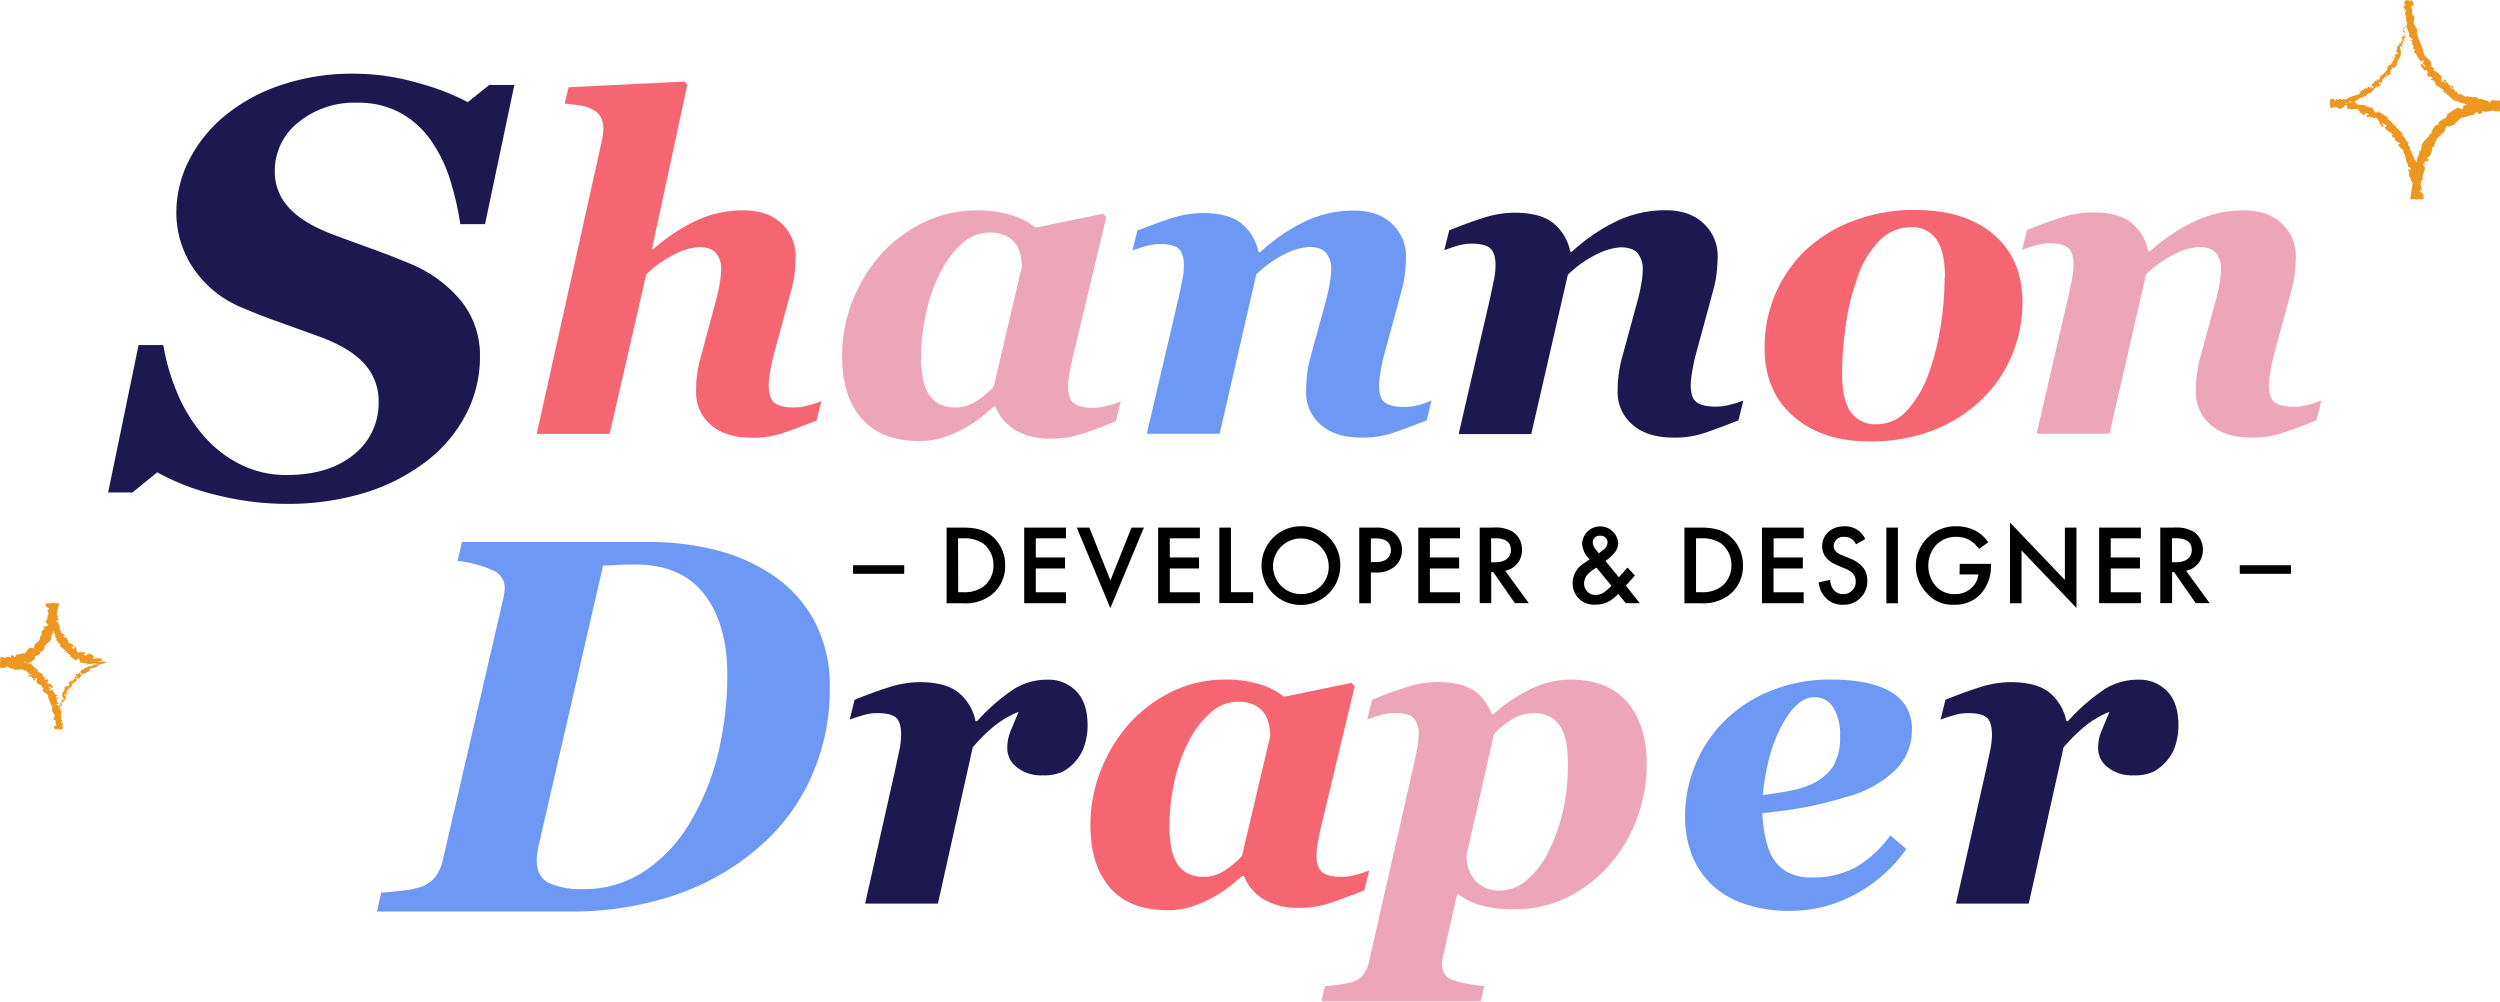 <svg xmlns="http://www.w3.org/2000/svg" viewBox="0 0 580.52 232.57"><defs><style>.cls-1{fill:#1d184f;}.cls-2{fill:#f66672;}.cls-3{fill:#eda6b9;}.cls-4{fill:#6d99f5;}.cls-5{fill:none;stroke:#000;stroke-miterlimit:10;stroke-width:2px;}.cls-6{fill:#ed9720;}</style></defs><g id="Layer_2" data-name="Layer 2"><g id="Layer_1-2" data-name="Layer 1"><path class="cls-1" d="M66.72,117a66.49,66.49,0,0,1-15.85-2,55.09,55.09,0,0,1-14-5.32l-5.74,4.67H25.48l7.07-34.23h5.74a48.88,48.88,0,0,0,2.94,10.4,36.57,36.57,0,0,0,5.54,9.6,27.38,27.38,0,0,0,8.47,7.22A23.69,23.69,0,0,0,67,110.3q9.67,0,15.48-4.71a15.2,15.2,0,0,0,5.81-12.4A12.74,12.74,0,0,0,85,84.5c-2.21-2.49-5.75-4.63-10.65-6.41l-9-3.24Q60.91,73.28,57,71.61a25.12,25.12,0,0,1-11.74-9.32,23.14,23.14,0,0,1-3.94-12.87,26.87,26.87,0,0,1,2.87-12.06A32.19,32.19,0,0,1,52.44,27a40.43,40.43,0,0,1,13-7.18,51.41,51.41,0,0,1,17-2.71,53.53,53.53,0,0,1,15.35,2.26,54.6,54.6,0,0,1,11.21,4.35l5-4h5.81L113,52.05h-5.74a67.27,67.27,0,0,0-2.5-10.7,32.64,32.64,0,0,0-4.51-9,21,21,0,0,0-7-6.19,20.44,20.44,0,0,0-10-2.31,20.45,20.45,0,0,0-13.58,4.55A14.27,14.27,0,0,0,64.18,39.8a12.13,12.13,0,0,0,3.27,8.42q3.27,3.62,10.34,6.28,4.14,1.55,8.68,3.18t8.67,3.37a30.19,30.19,0,0,1,12.21,8.72,20.09,20.09,0,0,1,4.47,13.06,28.63,28.63,0,0,1-3.27,13.43,32.6,32.6,0,0,1-9.14,10.83,45.29,45.29,0,0,1-14.48,7.38A61.27,61.27,0,0,1,66.72,117Z" transform="translate(-0.37)"/><path class="cls-2" d="M191.09,93.13,190,97.64q-5.07,2-8.09,3a21.34,21.34,0,0,1-7,1q-6.09,0-9.5-3a9.73,9.73,0,0,1-3.4-7.56c0-.95,0-2,.13-3.18a29,29,0,0,1,.89-4.76l3.66-13.63c.38-1.47.66-2.79.85-4a20.28,20.28,0,0,0,.28-2.9,5.71,5.71,0,0,0-1.18-3.84c-.78-.92-2.11-1.39-4-1.39a14.23,14.23,0,0,0-5,1.36,26.3,26.3,0,0,0-7.21,5l-8.5,37H125L140.06,33a16.1,16.1,0,0,0,.31-1.64,9.63,9.63,0,0,0,.1-1.28,5.9,5.9,0,0,0-.61-2.92A4.52,4.52,0,0,0,138,25.44a8.91,8.91,0,0,0-2.82-.92c-1.06-.17-2.3-.33-3.7-.46l.92-3.8,27-1.33.56.82-8.2,38.07h.36a41.48,41.48,0,0,1,9.9-6.58,25.81,25.81,0,0,1,11-2.39q5.7,0,8.9,3.13a10.17,10.17,0,0,1,3.2,7.58c0,.79-.06,1.89-.18,3.31a25.38,25.38,0,0,1-.84,4.54l-3.9,14.4a40.89,40.89,0,0,0-.92,4.09,22.2,22.2,0,0,0-.41,3.49c0,2,.43,3.35,1.31,4.1s2.4,1.13,4.58,1.13a13.22,13.22,0,0,0,3.49-.54A19.79,19.79,0,0,0,191.09,93.13Z" transform="translate(-0.37)"/><path class="cls-3" d="M231.54,94.46h-.41c-1.2,1-2.33,2-3.41,2.8a25.45,25.45,0,0,1-4.08,2.55,26.59,26.59,0,0,1-4.53,1.86,17.78,17.78,0,0,1-5.26.74q-8.92,0-13.43-5.25T195.91,82.8a34.34,34.34,0,0,1,2.51-13.16,36.45,36.45,0,0,1,6.72-10.8,32,32,0,0,1,9.94-7.3,27.83,27.83,0,0,1,12-2.69,27.21,27.21,0,0,1,8.08,1.08,16.37,16.37,0,0,1,5.67,2.92l15.72-3.23.71.82L249.71,82c-.27,1.06-.56,2.38-.87,4a20.47,20.47,0,0,0-.46,3.61c0,1.95.44,3.29,1.33,4s2.43,1.1,4.61,1.1a13.1,13.1,0,0,0,3.46-.57,23.53,23.53,0,0,0,2.85-.92l-1.13,4.61c-3.38,1.34-6.08,2.35-8.12,3a21.55,21.55,0,0,1-7,1,15.14,15.14,0,0,1-8.42-2.07A10.94,10.94,0,0,1,231.54,94.46Zm6.1-32.5a13.51,13.51,0,0,0-.31-2.66,6.68,6.68,0,0,0-1.07-2.61,6,6,0,0,0-2.41-2,8.82,8.82,0,0,0-3.7-.69,9.41,9.41,0,0,0-6.23,2.43,22.55,22.55,0,0,0-5,6.48,37,37,0,0,0-3.39,9.28A47.77,47.77,0,0,0,214.25,83a26.22,26.22,0,0,0,.39,4.66,10.84,10.84,0,0,0,1.25,3.63,6.53,6.53,0,0,0,2.49,2.46,8,8,0,0,0,3.93.87A8.59,8.59,0,0,0,227,93.21a21.21,21.21,0,0,0,4.13-3.45Z" transform="translate(-0.37)"/><path class="cls-4" d="M332.78,93l-1.13,4.61q-5.08,2-8.11,3a21.44,21.44,0,0,1-7,1q-6.12,0-9.5-3a9.75,9.75,0,0,1-3.39-7.56c0-.82.05-1.87.13-3.15a28.53,28.53,0,0,1,.85-4.79l3.72-13.63c.38-1.47.66-2.79.85-4a18.92,18.92,0,0,0,.28-2.9,5.71,5.71,0,0,0-1.18-3.84c-.78-.92-2.11-1.39-4-1.39a14.23,14.23,0,0,0-5,1.36,26.3,26.3,0,0,0-7.21,5l-8.5,37H266.67L274,69.35c.21-.95.47-2.2.79-3.74a18.93,18.93,0,0,0,.49-3.84q0-2.93-1.2-4c-.81-.74-2.27-1.11-4.39-1.11a11.84,11.84,0,0,0-3.36.52c-1.14.34-2.13.66-3,1l1.13-4.61c2.77-1.13,5.42-2.09,7.95-2.9a23.82,23.82,0,0,1,7.18-1.2q6,0,9,2.38a11.45,11.45,0,0,1,4,6.69H293a42.51,42.51,0,0,1,10.37-7.1,26.32,26.32,0,0,1,11.4-2.54q5.69,0,8.88,3.13a10.18,10.18,0,0,1,3.21,7.58c0,.79-.06,1.89-.18,3.31a24.59,24.59,0,0,1-.85,4.54l-3.9,14.4c-.34,1.19-.64,2.56-.92,4.09a22.2,22.2,0,0,0-.41,3.49c0,2,.44,3.33,1.31,4s2.4,1.07,4.59,1.07A13.58,13.58,0,0,0,330,94,19.79,19.79,0,0,0,332.78,93Z" transform="translate(-0.37)"/><path class="cls-1" d="M405.19,93l-1.13,4.61q-5.08,2-8.11,3a21.44,21.44,0,0,1-7,1q-6.12,0-9.5-3A9.75,9.75,0,0,1,376,91.13c0-.82,0-1.87.13-3.15a28.53,28.53,0,0,1,.85-4.79l3.72-13.63c.38-1.47.66-2.79.85-4a18.92,18.92,0,0,0,.28-2.9,5.71,5.71,0,0,0-1.18-3.84c-.78-.92-2.11-1.39-4-1.39a14.23,14.23,0,0,0-5,1.36,26.3,26.3,0,0,0-7.21,5l-8.5,37H339.08l7.29-31.52c.2-.95.47-2.2.79-3.74a18.93,18.93,0,0,0,.49-3.84q0-2.93-1.2-4c-.81-.74-2.27-1.11-4.39-1.11a11.84,11.84,0,0,0-3.36.52c-1.14.34-2.13.66-2.95,1l1.13-4.61c2.77-1.13,5.42-2.09,7.95-2.9a23.82,23.82,0,0,1,7.18-1.2q6,0,9,2.38a11.45,11.45,0,0,1,4,6.69h.36a42.51,42.51,0,0,1,10.37-7.1,26.32,26.32,0,0,1,11.4-2.54q5.68,0,8.88,3.13a10.18,10.18,0,0,1,3.21,7.58c0,.79-.06,1.89-.18,3.31a25.45,25.45,0,0,1-.85,4.54l-3.9,14.4a40.89,40.89,0,0,0-.92,4.09,22.2,22.2,0,0,0-.41,3.49c0,2,.44,3.33,1.31,4s2.4,1.07,4.59,1.07a13.58,13.58,0,0,0,3.48-.53A19.79,19.79,0,0,0,405.19,93Z" transform="translate(-0.37)"/><path class="cls-2" d="M470,70.17a31.73,31.73,0,0,1-2.46,12.35,30.23,30.23,0,0,1-7,10.25,34,34,0,0,1-11.4,7.2,40.29,40.29,0,0,1-14.68,2.54q-10.92,0-17.63-5.82t-6.71-15.86a31.5,31.5,0,0,1,2.54-12.66A31,31,0,0,1,419.74,58a32.77,32.77,0,0,1,11.07-6.74A39.69,39.69,0,0,1,445,48.75q11.58,0,18.27,5.67T470,70.17Zm-18-5.79q0-6-2-8.81A6.77,6.77,0,0,0,444,52.75a10.21,10.21,0,0,0-7.22,3.15,22.63,22.63,0,0,0-5.33,9.25,53.23,53.23,0,0,0-2.56,11,81.86,81.86,0,0,0-.77,10.58q0,6.21,2.05,9a6.91,6.91,0,0,0,5.94,2.79,9.47,9.47,0,0,0,7.28-3.43,25.3,25.3,0,0,0,4.87-8.46A57.42,57.42,0,0,0,451,75.73,73.81,73.81,0,0,0,451.93,64.38Z" transform="translate(-0.37)"/><path class="cls-3" d="M539.4,93l-1.13,4.61q-5.09,2-8.11,3a21.44,21.44,0,0,1-7,1q-6.12,0-9.5-3a9.75,9.75,0,0,1-3.39-7.56c0-.82,0-1.87.13-3.15a28.53,28.53,0,0,1,.85-4.79l3.72-13.63c.38-1.47.66-2.79.85-4a20.28,20.28,0,0,0,.28-2.9,5.71,5.71,0,0,0-1.18-3.84c-.78-.92-2.11-1.39-4-1.39a14.23,14.23,0,0,0-5,1.36,26.3,26.3,0,0,0-7.21,5l-8.5,37H473.29l7.29-31.52c.2-.95.47-2.2.79-3.74a18.93,18.93,0,0,0,.49-3.84q0-2.93-1.2-4c-.81-.74-2.27-1.11-4.39-1.11a11.84,11.84,0,0,0-3.36.52c-1.14.34-2.13.66-3,1l1.13-4.61c2.77-1.13,5.42-2.09,8-2.9a23.82,23.82,0,0,1,7.18-1.2q6,0,9,2.38a11.45,11.45,0,0,1,4,6.69h.36A42.51,42.51,0,0,1,510,51.39a26.32,26.32,0,0,1,11.4-2.54q5.68,0,8.88,3.13a10.18,10.18,0,0,1,3.21,7.58c0,.79-.06,1.89-.18,3.31a25.45,25.45,0,0,1-.85,4.54l-3.9,14.4a40.89,40.89,0,0,0-.92,4.09,22.2,22.2,0,0,0-.41,3.49c0,2,.44,3.33,1.31,4s2.4,1.07,4.59,1.07a13.58,13.58,0,0,0,3.48-.53A19.79,19.79,0,0,0,539.4,93Z" transform="translate(-0.37)"/><path class="cls-4" d="M178.74,132.87a30.12,30.12,0,0,1,10.52,10.91,31.92,31.92,0,0,1,3.8,15.92,49.58,49.58,0,0,1-4.53,21.21,46.77,46.77,0,0,1-12.81,16.56A58.28,58.28,0,0,1,156.62,208a74.86,74.86,0,0,1-24,3.66H87.9l1-4.41c1,0,2.51-.17,4.5-.4a23.21,23.21,0,0,0,4.44-.81,7.25,7.25,0,0,0,3.6-2.42,9.61,9.61,0,0,0,1.72-3.75l13.86-59.95c.2-.85.34-1.55.43-2.12a9.75,9.75,0,0,0,.12-1.27,4.36,4.36,0,0,0-2.57-4,26.18,26.18,0,0,0-8.37-2.27l1-4.41h43.93a63.52,63.52,0,0,1,13.93,1.6A42.48,42.48,0,0,1,178.74,132.87Zm-17.9,57.71a57.7,57.7,0,0,0,6.35-15.92,77.18,77.18,0,0,0,2.06-18q0-11.73-5.33-18.65t-16-6.92c-1.41,0-2.81,0-4.21.1s-2.49.11-3.3.15l-14.81,64.35a19.3,19.3,0,0,0-.42,2.22,15.62,15.62,0,0,0-.18,1.84c0,2.54.93,4.29,2.81,5.26a17.51,17.51,0,0,0,7.9,1.45,25.35,25.35,0,0,0,14.61-4.35A34.82,34.82,0,0,0,160.84,190.58Z" transform="translate(-0.37)"/><path class="cls-1" d="M252.92,168.46a14.78,14.78,0,0,1-.67,4.46,10,10,0,0,1-2,3.69,10.65,10.65,0,0,1-3.12,2.59,10.31,10.31,0,0,1-4.61.84,9,9,0,0,1-6.05-1.89,5.54,5.54,0,0,1-2.2-4.26,10.09,10.09,0,0,1,.64-3.79c.42-1.06,1.1-2.66,2-4.82A22.73,22.73,0,0,0,231,168.8a38.63,38.63,0,0,0-4.75,4.74l-8.09,36.28H201.26l7.08-31.52c.2-1,.47-2.2.79-3.74a18.93,18.93,0,0,0,.49-3.84c0-2-.38-3.33-1.15-4.05s-2.25-1.08-4.44-1.08a11.39,11.39,0,0,0-3.35.52c-1.15.34-2.13.66-3,1l1.12-4.61c2.77-1.13,5.41-2.1,7.94-2.9a23.7,23.7,0,0,1,7.16-1.2q6,0,9,2.38a11.43,11.43,0,0,1,4,6.69h.36a44.65,44.65,0,0,1,8.62-7.51,14.51,14.51,0,0,1,7.6-2.13,8.87,8.87,0,0,1,6.87,2.74Q252.92,163.29,252.92,168.46Z" transform="translate(-0.37)"/><path class="cls-2" d="M289.22,203.41h-.41c-1.2,1-2.33,2-3.41,2.8a25.91,25.91,0,0,1-4.08,2.55,28.32,28.32,0,0,1-4.53,1.86,17.84,17.84,0,0,1-5.26.73q-8.92,0-13.43-5.24t-4.52-14.36a34.34,34.34,0,0,1,2.52-13.16,36.5,36.5,0,0,1,6.71-10.8,32.15,32.15,0,0,1,9.95-7.3,27.83,27.83,0,0,1,12-2.69,27.21,27.21,0,0,1,8.08,1.08,16.23,16.23,0,0,1,5.66,2.92l15.72-3.23.72.82-7.55,31.52c-.27,1.06-.56,2.38-.87,4a20.47,20.47,0,0,0-.46,3.61c0,1.95.44,3.29,1.33,4s2.43,1.11,4.61,1.11a13.1,13.1,0,0,0,3.46-.57,23.53,23.53,0,0,0,2.85-.92l-1.13,4.61q-5.07,2-8.12,3a21.59,21.59,0,0,1-7,1.05,15.14,15.14,0,0,1-8.42-2.07A10.94,10.94,0,0,1,289.22,203.41Zm6.1-32.5a13.42,13.42,0,0,0-.31-2.66,6.55,6.55,0,0,0-1.08-2.61,5.85,5.85,0,0,0-2.41-2,8.74,8.74,0,0,0-3.69-.69,9.39,9.39,0,0,0-6.23,2.43,22.64,22.64,0,0,0-5.05,6.47,37.1,37.1,0,0,0-3.39,9.29A47.71,47.71,0,0,0,271.93,192a27.22,27.22,0,0,0,.38,4.66,11.06,11.06,0,0,0,1.26,3.63,6.53,6.53,0,0,0,2.49,2.46,8,8,0,0,0,3.93.87,8.54,8.54,0,0,0,4.64-1.41,20.69,20.69,0,0,0,4.14-3.46Z" transform="translate(-0.37)"/><path class="cls-3" d="M382.75,177.43a35.67,35.67,0,0,1-2.44,13.09,34,34,0,0,1-6.63,10.79,31.86,31.86,0,0,1-9.79,7.28,27.87,27.87,0,0,1-12,2.56,27,27,0,0,1-7.91-1,16,16,0,0,1-5.2-2.69l-3.11,13.67c-.11.4-.21.89-.31,1.46a7.11,7.11,0,0,0-.16,1.21,4.47,4.47,0,0,0,.52,2.15,3.15,3.15,0,0,0,1.53,1.44,17.75,17.75,0,0,0,3.64,1,31.43,31.43,0,0,0,4.15.59l-.82,3.54h-37L308,229c.89-.06,2-.19,3.33-.38a22.94,22.94,0,0,0,3-.59,5.34,5.34,0,0,0,2.67-1.77,7.84,7.84,0,0,0,1.33-3.26l10.18-44.72c.21-1,.47-2.25.8-3.79a19.46,19.46,0,0,0,.48-3.8,5.58,5.58,0,0,0-1.13-3.92c-.75-.81-2.24-1.21-4.47-1.21a12,12,0,0,0-3.34.52c-1.2.34-2.19.66-3,1l1.13-4.61c2.78-1.13,5.43-2.1,8-2.9a24,24,0,0,1,7.2-1.2,20.64,20.64,0,0,1,5,.54,11,11,0,0,1,3.81,1.71,8.67,8.67,0,0,1,2.28,2.36,18.4,18.4,0,0,1,1.52,2.82h.41a36.38,36.38,0,0,1,9.15-6.05,21.22,21.22,0,0,1,8.54-1.95q8.88,0,13.36,5.26T382.75,177.43ZM360,197.62a42.34,42.34,0,0,0,3.32-9.38,49.5,49.5,0,0,0,1.13-11,27.84,27.84,0,0,0-.36-4.64,10.4,10.4,0,0,0-1.28-3.67,6.51,6.51,0,0,0-2.48-2.46,7.94,7.94,0,0,0-3.91-.87,9.7,9.7,0,0,0-5.31,1.69,17.14,17.14,0,0,0-3.84,3.18l-6.35,28.13a8.58,8.58,0,0,0,2,5.87,7.41,7.41,0,0,0,5.89,2.33,9.44,9.44,0,0,0,6.11-2.46A20.25,20.25,0,0,0,360,197.62Z" transform="translate(-0.37)"/><path class="cls-4" d="M416.06,211.51a31.89,31.89,0,0,1-10.79-1.67,20.59,20.59,0,0,1-7.66-4.64,19.26,19.26,0,0,1-4.46-6.91,24.59,24.59,0,0,1-1.49-8.72,31.41,31.41,0,0,1,2.26-11.73,30.8,30.8,0,0,1,6.71-10.25,31.57,31.57,0,0,1,10.66-7.07,36.38,36.38,0,0,1,14.25-2.72q9.16,0,14,2.92a9.61,9.61,0,0,1,4.79,8.77,12.93,12.93,0,0,1-4.15,9.61,25.62,25.62,0,0,1-11.27,6,89.7,89.7,0,0,1-9.61,2.4q-4,.72-9.71,1.34a38.94,38.94,0,0,0,.61,5.07,17.51,17.51,0,0,0,1.54,4.82,9.35,9.35,0,0,0,3.48,3.66,11,11,0,0,0,5.74,1.36,21.08,21.08,0,0,0,10.28-2.33,26.54,26.54,0,0,0,8.07-7.41l3.74,3.13a34.28,34.28,0,0,1-11.81,10.48A31.27,31.27,0,0,1,416.06,211.51Zm11.58-40.59a11.8,11.8,0,0,0-1.59-6.68,5,5,0,0,0-4.41-2.34q-3.94,0-7.45,6.43T409.7,184.6q3-.34,6-.92a22.1,22.1,0,0,0,4.71-1.33A12.07,12.07,0,0,0,426,178,13.09,13.09,0,0,0,427.64,170.92Z" transform="translate(-0.37)"/><path class="cls-1" d="M506.22,168.46a15.1,15.1,0,0,1-.66,4.46,10.11,10.11,0,0,1-2,3.69,10.55,10.55,0,0,1-3.13,2.59,10.28,10.28,0,0,1-4.61.84,9,9,0,0,1-6.05-1.89,5.54,5.54,0,0,1-2.2-4.26,10.09,10.09,0,0,1,.64-3.79c.43-1.06,1.1-2.66,2-4.82a22.73,22.73,0,0,0-5.91,3.52,40.08,40.08,0,0,0-4.75,4.74l-8.09,36.28H454.57l7.07-31.52c.21-1,.47-2.2.8-3.74a19.55,19.55,0,0,0,.48-3.84c0-2-.38-3.33-1.15-4.05s-2.25-1.08-4.43-1.08a11.4,11.4,0,0,0-3.36.52c-1.15.34-2.13.66-3,1l1.13-4.61c2.76-1.13,5.41-2.1,7.93-2.9a23.81,23.81,0,0,1,7.17-1.2c4,0,7,.79,9,2.38a11.44,11.44,0,0,1,4,6.69h.36a44.35,44.35,0,0,1,8.62-7.51,14.47,14.47,0,0,1,7.59-2.13,8.9,8.9,0,0,1,6.88,2.74C505.39,162.37,506.22,165,506.22,168.46Z" transform="translate(-0.37)"/><path d="M223.87,122.51c2.45,0,4.58.27,6.53,1.72a8.66,8.66,0,0,1,3.37,7.08,8.36,8.36,0,0,1-3.53,7.08,10,10,0,0,1-6.42,1.69h-3.64V122.51Zm-1,15H224a7.55,7.55,0,0,0,4.66-1.24,6.18,6.18,0,0,0,2.4-5,6.27,6.27,0,0,0-2.37-5.06A7.92,7.92,0,0,0,224,125h-1.16Z" transform="translate(-0.37)"/><path d="M247.89,125h-7v4.45h6.79V132h-6.79v5.53h7v2.53H238.2V122.51h9.69Z" transform="translate(-0.37)"/><path d="M253.32,122.51l4.9,12.25,4.9-12.25H266l-7.8,18.7-7.8-18.7Z" transform="translate(-0.37)"/><path d="M279,125h-7v4.45h6.8V132H272v5.53h7v2.53h-9.7V122.51H279Z" transform="translate(-0.37)"/><path d="M286.2,122.51v15h5.16v2.53h-7.85V122.51Z" transform="translate(-0.37)"/><path d="M311.59,131.31a9.14,9.14,0,1,1-9.14-9.11A8.92,8.92,0,0,1,311.59,131.31Zm-2.69,0a6.46,6.46,0,1,0-6.45,6.64A6.29,6.29,0,0,0,308.9,131.31Z" transform="translate(-0.37)"/><path d="M319.89,122.51a6.87,6.87,0,0,1,3.84.95,5.08,5.08,0,0,1,2.19,4.27,4.94,4.94,0,0,1-1.71,3.84,6.34,6.34,0,0,1-4.3,1.37H318.7v7.14H316V122.51Zm-1.19,8h1.21c2.32,0,3.43-1.14,3.43-2.77,0-1-.4-2.71-3.45-2.71H318.7Z" transform="translate(-0.37)"/><path d="M339.4,125h-7v4.45h6.79V132H332.4v5.53h7v2.53h-9.69V122.51h9.69Z" transform="translate(-0.37)"/><path d="M347.07,122.51a7.93,7.93,0,0,1,4.64,1,4.91,4.91,0,0,1,2.08,4.14,4.82,4.82,0,0,1-3.9,4.89l5.48,7.51h-3.24l-5-7.19h-.48v7.19h-2.68V122.51Zm-.45,8.06h.85c.73,0,3.74-.08,3.74-2.87,0-2.47-2.35-2.71-3.67-2.71h-.92Z" transform="translate(-0.37)"/><path d="M380,133.63,377.91,136l3.24,4.06h-3.26l-1.74-2.16a10.5,10.5,0,0,1-1.47,1.29,6.21,6.21,0,0,1-3.85,1.21,4.89,4.89,0,0,1-5.27-5,5.27,5.27,0,0,1,2.53-4.53c.47-.34,1.24-.87,1.4-1a5.44,5.44,0,0,1-1.74-3.64,4.2,4.2,0,0,1,8.37-.26,3.67,3.67,0,0,1-.76,2.29,10.73,10.73,0,0,1-2.19,2l3.11,3.79,2-2.26Zm-8.92-1.82a8.41,8.41,0,0,0-1.93,1.45,3.28,3.28,0,0,0-.94,2.24,2.64,2.64,0,0,0,2.73,2.66,3.47,3.47,0,0,0,2-.69,14.73,14.73,0,0,0,1.63-1.45Zm1.52-4.08a2.23,2.23,0,0,0,1.06-1.74,1.57,1.57,0,0,0-1.74-1.58,1.52,1.52,0,0,0-1.69,1.55,2.51,2.51,0,0,0,.61,1.53l.79,1Z" transform="translate(-0.37)"/><path d="M395.2,122.51c2.44,0,4.58.27,6.53,1.72a8.69,8.69,0,0,1,3.37,7.08,8.36,8.36,0,0,1-3.53,7.08,10.09,10.09,0,0,1-6.43,1.69h-3.63V122.51Zm-1,15h1.16a7.54,7.54,0,0,0,4.66-1.24,6.16,6.16,0,0,0,2.4-5,6.24,6.24,0,0,0-2.37-5.06,7.92,7.92,0,0,0-4.69-1.21h-1.16Z" transform="translate(-0.37)"/><path d="M419.22,125h-7v4.45H419V132h-6.8v5.53h7v2.53h-9.69V122.51h9.69Z" transform="translate(-0.37)"/><path d="M431.34,126.41a2.86,2.86,0,0,0-.79-1.1,2.82,2.82,0,0,0-1.9-.64,2.19,2.19,0,0,0-2.48,2.11c0,.53.19,1.45,1.9,2.13l1.76.71c3.24,1.32,4.14,3.16,4.14,5.17a5.41,5.41,0,0,1-5.66,5.63,5.15,5.15,0,0,1-4.14-1.76,5.65,5.65,0,0,1-1.47-3.43l2.66-.58a3.79,3.79,0,0,0,.73,2.24,2.76,2.76,0,0,0,2.3,1.06,2.82,2.82,0,0,0,2.89-2.95c0-1.79-1.37-2.53-2.52-3l-1.69-.71c-1.45-.6-3.58-1.81-3.58-4.45,0-2.37,1.84-4.63,5.13-4.63a5.19,5.19,0,0,1,3.53,1.18,5.9,5.9,0,0,1,1.35,1.77Z" transform="translate(-0.37)"/><path d="M441.08,122.51v17.57H438.4V122.51Z" transform="translate(-0.37)"/><path d="M455.44,130.94h7.24v.13a9.59,9.59,0,0,1-2.61,7.11,8.17,8.17,0,0,1-6,2.24,7.66,7.66,0,0,1-6-2.39,9.2,9.2,0,0,1,6.55-15.83,9.57,9.57,0,0,1,4.59,1.1,8.08,8.08,0,0,1,2.84,2.64l-2.13,1.5a7.14,7.14,0,0,0-2.16-2,5.94,5.94,0,0,0-3.11-.77,6.35,6.35,0,0,0-4.64,1.82,7.16,7.16,0,0,0-1.87,4.92,7.06,7.06,0,0,0,1.82,4.77,5.71,5.71,0,0,0,4.4,1.77,5.25,5.25,0,0,0,3.92-1.56,4.68,4.68,0,0,0,1.48-3h-4.37Z" transform="translate(-0.37)"/><path d="M467.11,140.08V121.33l12.74,13.35V122.51h2.69v18.65l-12.75-13.35v12.27Z" transform="translate(-0.37)"/><path d="M497.5,125h-7v4.45h6.79V132H490.5v5.53h7v2.53h-9.69V122.51h9.69Z" transform="translate(-0.37)"/><path d="M505.17,122.51a7.93,7.93,0,0,1,4.64,1,4.91,4.91,0,0,1,2.08,4.14,4.82,4.82,0,0,1-3.9,4.89l5.48,7.51h-3.24l-5-7.19h-.48v7.19H502V122.51Zm-.45,8.06h.85c.73,0,3.74-.08,3.74-2.87,0-2.47-2.35-2.71-3.67-2.71h-.92Z" transform="translate(-0.37)"/><line class="cls-5" x1="520.09" y1="132.25" x2="531.98" y2="132.25"/><line class="cls-5" x1="198.09" y1="132.25" x2="209.97" y2="132.25"/><path class="cls-6" d="M559.08,5.94a.16.16,0,0,0-.26.14l.31.16Z" transform="translate(-0.37)"/><path class="cls-6" d="M558.31,7.16c.13.23.38.53.7.43-.29-.27-.15-.31-.5-.59,0-.19.15-.32.27-.27-.08-.08.1-.29-.09-.41a.66.66,0,0,0-.17.88C558.44,7.26,558.37,7.18,558.31,7.16Z" transform="translate(-0.37)"/><path class="cls-6" d="M548.38,21.52l.12,0A.17.17,0,0,0,548.38,21.52Z" transform="translate(-0.37)"/><path class="cls-6" d="M545.18,24.9c-.08,0-.12,0-.13.05S545.2,24.93,545.18,24.9Z" transform="translate(-0.37)"/><path class="cls-6" d="M547,25.59l-.1,0S546.92,25.61,547,25.59Z" transform="translate(-0.37)"/><path class="cls-6" d="M548.38,21.52l-.31,0C548.1,21.67,548.24,21.56,548.38,21.52Z" transform="translate(-0.37)"/><path class="cls-6" d="M558.68,9.85a.41.41,0,0,0,0-.19v.16Z" transform="translate(-0.37)"/><path class="cls-6" d="M552.2,18.51l.06-.07s0-.09,0-.15Z" transform="translate(-0.37)"/><path class="cls-6" d="M554.55,15.66c-.07.06.15.24.23.34a.34.34,0,0,1,0-.26A.78.78,0,0,0,554.55,15.66Z" transform="translate(-0.37)"/><path class="cls-6" d="M557.35,10.42v0Z" transform="translate(-0.37)"/><path class="cls-6" d="M550.09,20.11a.21.21,0,0,0-.08-.06A.16.16,0,0,0,550.09,20.11Z" transform="translate(-0.37)"/><path class="cls-6" d="M558.89,4.71h.05S558.88,4.68,558.89,4.71Z" transform="translate(-0.37)"/><path class="cls-6" d="M559.7,0l0,.06h.16Z" transform="translate(-0.37)"/><path class="cls-6" d="M550,27h0C549.85,27,549.9,27,550,27Z" transform="translate(-0.37)"/><path class="cls-6" d="M563.65,38.14c-.34.29-.16-.64-.57-.19C563.2,37.93,563.38,38.53,563.65,38.14Z" transform="translate(-0.37)"/><path class="cls-6" d="M558.61,9.94l0,.16A.36.36,0,0,0,558.61,9.94Z" transform="translate(-0.37)"/><path class="cls-6" d="M563.08,38h0l0,.05Z" transform="translate(-0.37)"/><path class="cls-6" d="M555.74,31.81a.29.29,0,0,0,0-.13A.2.2,0,0,0,555.74,31.81Z" transform="translate(-0.37)"/><path class="cls-6" d="M551.92,27.51l.1.11A.36.36,0,0,0,551.92,27.51Z" transform="translate(-0.37)"/><path class="cls-6" d="M557.65,34.2c0,.08,0,.13.07.21l0,0C557.68,34.34,557.65,34.3,557.65,34.2Z" transform="translate(-0.37)"/><path class="cls-6" d="M558.91,37.15s0,0,0-.07L558.9,37Z" transform="translate(-0.37)"/><path class="cls-6" d="M562.33,14.53a.7.7,0,0,1,.15-.25C562.32,14.42,562,14,562.33,14.53Z" transform="translate(-0.37)"/><path class="cls-6" d="M558.52,9.81c.07,0,.09.07.09.13l0-.12A.11.11,0,0,0,558.52,9.81Z" transform="translate(-0.37)"/><path class="cls-6" d="M559.68,33.33l.21.51A2.63,2.63,0,0,0,559.68,33.33Z" transform="translate(-0.37)"/><path class="cls-6" d="M578.5,23.54l.12,0A.16.16,0,0,0,578.5,23.54Z" transform="translate(-0.37)"/><path class="cls-6" d="M560.59,35.33a1,1,0,0,0-.07.37l.09,0Z" transform="translate(-0.37)"/><path class="cls-6" d="M562.48,14.27h0Z" transform="translate(-0.37)"/><path class="cls-6" d="M560.41,11.24c.17.5.42.1.66.13.32.54-.15.37-.25.63.25.33.67.47.77.74-.05,0,0,.11-.14.08.45.25.52,1.11,1.08,1.36a.19.19,0,0,1,0,.09,1.06,1.06,0,0,1,.42-.29c.11.2.4.26.23.45-.06-.12-.15-.09-.25-.11l.2.16c-.2.36-.26-.23-.48-.11.32.37.83.71.93,1.06-.25.24-.53-.67-.54-.1-.06-.19-.11-.37-.16-.56-.27.64-.13-.32-.45.3.28.72.58.65.87,1.35.25,0,.21-.2.46-.16.87.68-.25,1.18.58,1.56.31,0,.7-.17.86.41l-.42.09c.42.6.68,0,1,.72-.21,0-.48-.35-.44-.24.1.57.4.13.65.41l-.2.28a5.72,5.72,0,0,0,1,.76c.35.25.71.48,1.07.73-.11.05-.29,0-.2.24a16,16,0,0,1,1.36,1.05c.42.4.88.77,1.28,1.14l.5,0c.08.05.09.2,0,.2.32.29.11-.15.34-.17s.2.29,0,.3a10.84,10.84,0,0,1,1.4.32,3,3,0,0,1,1.29.61l-.16,0c.53.3.82-.38,1.26,0l-.12,0c1.2.49,2.63.45,3.55,1,.22-.37,1.25.3,1.36-.3a6.1,6.1,0,0,0,1.13.54l.14-2.47a3.24,3.24,0,0,0-.44-.12c-.29,0-.44.34-.78.4v-.3l-.46.32-.26-.36-.32.09c.13,0,.28.13.26.22-.48.15-1.22-.13-1.25-.29-.39.13-.78.26-1.15.41,0-.13.2-.2.34-.3-.58.4-.16-.31-.7.07.09.05,0,.18,0,.25a2.27,2.27,0,0,0-1.43.18l0-.22a13.87,13.87,0,0,0-2.72,1c.37,0,.42.33.17.47l-.23-.26c-.1.26.32,0,.06.38-.35.1-.37-.25-.21-.43l-.37.28c-.07-.08,0-.17,0-.29-.08.26-.86,0-.95.47l-.07-.07a15.38,15.38,0,0,0-1.91,1.29c.15.24-.15.38-.21.71a6.13,6.13,0,0,0-1.7,1.05c-.26.46.06.28,0,.55-.21-.15-.7.37-.57,0a7,7,0,0,0-1.21,1.85c.16,0,.27-.11.3,0s-.35.29-.43.2V30.9a5,5,0,0,1-1.21,1.58c-.46.51-.92,1-.86,1.58V34l-.14,1c-.22.4-.07-.33-.35-.07,0,1.16-.65,1.59-.59,2.53-.94.47-.52,2.36-1.1,3.18l.18,0c.14.26-.14.27-.21.44.14,0,.2-.23.27-.07-.08,1.71-.46,3.47-.69,5.24l3.06,0c0-.36,0-.64,0-.95,0-.77-1-.35-.63-1.33l.36.23c-.56-1.45-.44-3.08-1.11-4.44.09.06.19,0,.22.18.17-.36-.28-1.12-.47-1.08,0-.22.16-.09.22-.26.05-.34-.52-.67-.34-.9,0,0,.1.06.14.11-.16-.16-.28-.92-.47-.65,0-.57-.47-1-.48-1.43-.38-.16-.23-1-.66-.86.44-.14-.07-1.05-.42-1.27.17,0,0-.34.22-.3-.19-.37-.45-.65-.62-.48.12-.94-1.13-1.06-.77-1.8-.89-.87-1.69-1.67-2.52-2.37.36-.28.84.86,1.16.53a17,17,0,0,1-2.19-1.61c-.16-.23.24,0,.36,0a11.4,11.4,0,0,0-2.46-1.63s.14,0,.23,0c-.16-.09-.32-.29-.41-.1l.18.05c.08.4-.93.13-1,.28.56-.37-.71-.55.07-1-.12,0-.3,0-.34.13-.14-.12-.15-.22.08-.27-.63-.22-.52.11-1-.14,0-.09.16-.08.27-.16a1.46,1.46,0,0,1-1.13-.15s0-.14.17-.09c-.83-.24-1.52,0-2.36-.36.36-.36-.27-.21-.24-.59h-.52l.17.22c-.43-.09-.85.13-1.2-.05l.34-.1-.81,0,.43.21c-.45.13,0,.47-.56.29.12,0-.42,0-.62-.27h0a.91.91,0,0,1-.75.1c-.07-.12.09-.41,0-.49-.23.28-1,.07-1.28.41a.33.33,0,0,0,.06-.32l-.17.26c-.2-.08-.23-.12-.2-.27-.6,0,.2.47-.51.27.06,0,0-.06.14-.1l-.24,0,.06,1.07c.67,0,1.2-.32,1.79-.33.26.33-.55.2-.27.47.94-.25,1.82-.86,2.7-1.07l-.17,0c-.05-.54.72,0,1.08-.36-.09.08,0,.33,0,.26a6,6,0,0,0,1.93-1.16l-.05.18a9.28,9.28,0,0,0,1.28-.52c0-.17.24-.28,0-.38a2.21,2.21,0,0,0,1.57-.82c.38-.45.7-.91,1.34-1-.1.09-.17.29-.09.23a5.35,5.35,0,0,0,.62-.72c-.21-.11-.18,0-.44,0a.93.93,0,0,1,.25-.6c-.17.4.26.26.48.22-.07,0-.08-.13-.14-.16.63-.06-.28-.39.37-.66l.07.11a2.67,2.67,0,0,1,.35-.67c.27.09-.06.29.08.44.24-.29.06-.9.47-1,0,.17-.17.36-.21.53a.87.87,0,0,0,.64-.38l0,0,.5-.43-.17.08a.77.77,0,0,1,.12-.8,1.22,1.22,0,0,0,.24-.84c.08.75.17.21.41.41.15-.1.35-.27.39-.17-.06-.38.43-.35.32-.89.1,0,.17-.28.35-.11.13-.39-.19,0-.29-.08,0-.67.92-1.16.82-2.13.12-.75-.22-1-.2-1.69.21-.18.3.28.3.28a1.37,1.37,0,0,0,.25-1c.07.09.15,0,.29,0,0-.28-.3-.26-.07-.59a1.24,1.24,0,0,1,.31.36,6.6,6.6,0,0,0-.15-1.06c.18-.06.23.25.32.39,0-.4,0-1-.28-1.18L558.4,8c0-.14.24,0,.27.08a.29.29,0,0,1-.25.46l0-.26c-.3.08-.31.32-.25.61a2.41,2.41,0,0,1,0,.84l-.36-.28.21.56c-.13.08-.37.09-.37-.16-.29.29.06.34-.23.56,0,0-.06,0-.07,0l0,.36c-.07-.09-.3,0-.19-.21-.38.51.08,1-.32,1.14v-.05c-.17.82.26.17.36.88l-.85.12.25.19c0,.08-.13.23-.23.15.08.38.14,0,.26.25a1.28,1.28,0,0,0-.37.65c-.11.22-.23.39-.47.32.13.23.35-.27.28.19-.53-.13-.17.49-.57.71-.18-.24.12-.47-.27-.27.28.43-.44.59-.53.89.3.21-.28.63-.5,1.13-.08-.1-.74.69-1.2.92l0-.06c.2.32-.2.64-.41,1a.42.42,0,0,1-.08-.49l-.24.24a.55.55,0,0,1-.14.46l-.12-.26c-.33.29-.5.82-1.07,1.05.12.23.81.26.41.81-.1-.1-.26-.27-.17-.42,0,.05-.08.21-.2.23L551,20c-.27.09,0,.25-.18.36-.11-.16-.22,0-.28-.17s.21,0,.22-.15a.94.94,0,0,1-.7.1.22.22,0,0,1,0,.34c-.38.26-.26-.11-.54-.05,0,.17-.33.21-.19.47-.11.07-.2,0-.29-.08-.14.23-1,.55-.57.7h.06l0,0h0c-.56.66-1.55.56-2.21,1l0-.1c-.4.26-.95.4-1.21.71-.13,0-.36-.08-.34-.21-.32.17-.33.29-.87.26.3-.26-.15-.11.32-.22-.46.05-.59-.09-1,.28.11-.29-.39-.24-.59-.13l.35.12a2.29,2.29,0,0,1-.67.11l.07-.35a1.4,1.4,0,0,0-1,.17l.11,2c.46-.17.89-.38,1.3,0,.25-.24-.5-.16-.28-.43.43,0,.87.51,1,.53.57.22.57-.45,1.18-.28-.07-.12-.11-.46.37-.51s.46.57.18.62c-.1,0-.15-.05-.14-.09s-.32.05-.17.2L545,25c.19.15.77.23.6.4.34-.07.17-.17-.06-.27.51.25.85.12,1.36.38-.07-.09-.12-.24,0-.22.76.33.4-.14,1,0,.25.27-.23.37.34.41.29.22,0,.32-.18.37.54,0,.84.42,1.07.58h-.27a.9.9,0,0,1,.39.11l0-.28c.12.1.24.15.2.24.21-.08,0-.41.42-.48.14.2.65.13.57.46-.55-.38-.08.31-.59.13A.59.59,0,0,1,550,27c0,.05,0,.05-.09.05.41.54.41-.18,1,.13a.23.23,0,0,0,.07.38c-.22-.13,0-.32.32-.32.28.35.43.16.61.3l-.17-.19c.16-.1.33,0,.61.15-.06.13-.28-.07-.23,0,.47-.09.41.69.89.8.09.22-.2.27-.11.44.54.14.24.54.75.75.06-.28,0-.26.43-.17l-.75-.47L554,29c-.19-.19-.51-.27-.6-.41.33,0,.27.06.3-.17,0,.51.69.34.83.82l-.43.4c.23.63,1,.6,1.38,1.34l-.08-.26c.25-.06.35.36.58.53-.17.1-.13.27-.17.44.11-.1.33.49.7.33,0,.15,0,.31,0,.46.26.61.9.34,1.15,1-.28-.07-.27.26-.61,0,.11.19.17.38.29.32,0,.16.52.39.44.66.11,0,.31,0,.4.21,0,0-.08,0-.08,0s.28.29.39,0c-.26.86.79,1.73.5,2.47a12.28,12.28,0,0,1,.6,1.36c-.07,0-.1,0-.1-.06,0,.62.65.19.64.91-.22.42-.26-.31-.32-.06-.61.26.3.77,0,1.3l-.07-.09c-.13.38.44.77.5,1.34a.12.12,0,0,0-.1,0,3.39,3.39,0,0,1,.8,1.58c-.27-.14-.17-.23-.41-.09.07.24.41-.13.55.35-.12.18-.2.55-.47.63l-.07-.46c-.32.28.09.59.05.84h-.16c.12.69.52.67.53,1.43l.12-.08c.13.13.15.21.13.27h.62c0-.14.26-.2.07-.49l.4-.12a8.53,8.53,0,0,1-.42-1.48,4.68,4.68,0,0,1,.58,1.24c0-.27,0-.92-.19-1.08,0,.12.13.26.06.37a1.72,1.72,0,0,1-.38-1.35c.76.15.3-1.42,1-1.72-.17-1,.41-1.84.6-2.91-.68.23.07-.31-.54-.4,0-.26.07-.35.11-.36l.56-.66c.22-.12.06.28.2.29.19-.52.31-.14.58-.44-.23,0-.24-.27,0-.54l-.42.32c0-.83.68-.46.68-1.28l.08.29c.06-.4.56-1.31.33-1.87.1,0,.29,0,.25.14.46-.8.63-2.08,1.32-2.5l.08.15c.07-.16-.05-.42.21-.49,0,.05.07.15.13.09s.11-.52.33-.64v.26a2.09,2.09,0,0,0,.68-.92,2.77,2.77,0,0,1,.52-1c.28.33.92,0,1.26-.15l0,.06c.87-.56,1.29-1.28,2.13-1.87.74.15,2-.63,3-.61-.17,0-.07-.34.1-.42s.57-.45.62,0h-.09c.26.35.7.15,1.07.11l0-.53a2.51,2.51,0,0,0,1.75,0c.58-.11,1.12-.21,1.38.14.23-.13.53-.12.75-.23l0,.28.08,0,.13-2.56a6.78,6.78,0,0,0-1.68-.09l.18-.2c-.45,0-.64.75-1.08.73l-.08-.44c-.81-.06-1.51-.62-2.37-.41a.21.21,0,0,1,.21-.15c-.36-.11-1.28-.68-1.34-.08.1-.34-.75-.31-1.22-.32l.16-.24c-.47.2-.53.3-1,.15-.1-.08,0-.24.11-.11-.3-.31-.4.1-.78-.26l.25-.07c-.37-.21-.39-.1-.69,0s-.65-.48-.57-.72a.46.46,0,0,1-.6-.05c0-.1.13-.1.18-.1-.45-.57-1-.34-1.25-.87a.22.22,0,0,0,0-.18c.41.37.79.62.74.62.14-.21-.18-.5.31-.59-.4,0-1.13-.09-1.38-.47a.41.41,0,0,1,0-.11h0a.41.41,0,0,0-.23-.15,2.16,2.16,0,0,0-.21-.29c.11-.19-.28-.44-.43-.6-.18.21-.36,0-.33.32,0,0,0,0,.17.11l.08,0h0l.4.38c-.22,0-.44-.07-.5-.35l-.55.09c0-.48-.17-1.09,0-1.3-.58-.39-1.07-1.18-1.77-1.22-.16-.13,0-.28,0-.38.11.06.17.18.27.18-.33-.25-.7-.92-1-.81-.12-.52.43.06,0-.5l.14,0c-.17-1.41-1.91-1.48-1.85-3.19,0,.12,0,.17,0,.22-.38-1.69-1.57-3.23-1.5-5,0-.49-.25-.48-.5-.73l.27-.17-.45-.41c-.4-.66.47-1.36-.15-2.17l-.19.15c0-.33-.27-1,0-1,0,0-.23-.08-.14-.22l.16,0-.37-.76c0-.63.63,0,.58-.87-.1-.32-.53-.9-.62-.77s-.08.34-.24.36l-.1-.3c-.47,0-1-.28-1.24.56l.33.53-.2.2L558.55.9c-.19.29,0,.44.16.61a.41.41,0,0,0-.22.26l.5.48c-.17.09-.38-.2-.44.18.24.22.37-.29.56.1-.17.29-.35.24-.13.52-.11.06-.2,0-.27-.11.18.25.17.71.44.81-.22.31.23.9-.21,1a1.76,1.76,0,0,1,.5.65c-.61-.34.16.93-.41.93.53.23.49,1.16.9,1.68,0,0-.13-.07-.12-.13a2.35,2.35,0,0,1-.08.71c.38-.06.62.42.93.62-.23.51-.51-.1-.82.13.29-.12.53.59.74.38-.12.37,0,.29-.28.55.48-.1.17.26.55.41-.06.51-.39.27-.07.7C560.73,11.61,560.41,11.24,560.41,11.24Zm7.41,9.67h0l-.2-.16Zm.79.65-.34-.28c0-.1.13-.15.2-.08C568.39,21.21,568.53,21.41,568.61,21.56Zm-.28-2.82c.13.08.13.15.11.21l-.21-.16h0Z" transform="translate(-0.37)"/><path class="cls-6" d="M567.89,18.82l-.06,0a.43.43,0,0,0,0,.11l.1,0Z" transform="translate(-0.37)"/><path class="cls-6" d="M548.52,21.49h0A.05.05,0,0,1,548.52,21.49Z" transform="translate(-0.37)"/><polygon class="cls-6" points="579.29 23.38 579.3 23.45 579.39 23.38 579.29 23.38"/><path class="cls-6" d="M553.45,19.05a.12.12,0,0,0,.1,0A.16.16,0,0,0,553.45,19.05Z" transform="translate(-0.37)"/><path class="cls-6" d="M555.08,17.26l.29-.21A1.69,1.69,0,0,0,555.08,17.26Z" transform="translate(-0.37)"/><path class="cls-6" d="M556.24,15.79l-.08-.09h0Z" transform="translate(-0.37)"/><path class="cls-6" d="M552.85,25.87l.07,0C553.1,26,553,25.91,552.85,25.87Z" transform="translate(-0.37)"/><path class="cls-6" d="M544.28,23.74a1.15,1.15,0,0,1,.29-.11C544.42,23.59,544.3,23.58,544.28,23.74Z" transform="translate(-0.37)"/><polygon class="cls-6" points="559.3 33.27 559.29 33.27 559.32 33.33 559.3 33.27"/><path class="cls-6" d="M545,23.66a.59.59,0,0,0-.41,0A1.12,1.12,0,0,0,545,23.66Z" transform="translate(-0.37)"/><path class="cls-6" d="M559,8.22l0-.09,0,0Z" transform="translate(-0.37)"/><path class="cls-6" d="M559,8.11l0-.1S559,8.09,559,8.11Z" transform="translate(-0.37)"/><path class="cls-6" d="M558.92,7.79,559,8C559,7.94,559,7.85,558.92,7.79Z" transform="translate(-0.37)"/><path class="cls-6" d="M558.38,10.6l.09.06Z" transform="translate(-0.37)"/><path class="cls-6" d="M558.22,11.34c.07-.17.32-.38.32-.64l-.07,0C558.58,10.81,558.1,11.13,558.22,11.34Z" transform="translate(-0.37)"/><path class="cls-6" d="M556,13.74l.3-.52c-.14,0-.32.12-.25-.14C555.46,13.63,556.31,13,556,13.74Z" transform="translate(-0.37)"/><path class="cls-6" d="M555,15.25c.11-.3-.13-.08-.18-.12C554.76,15.35,554.76,15.41,555,15.25Z" transform="translate(-0.37)"/><path class="cls-6" d="M544.6,22.83l0-.25C544.34,22.68,544.59,22.67,544.6,22.83Z" transform="translate(-0.37)"/><polygon class="cls-6" points="541.98 24.68 542.25 24.8 542.34 24.55 541.98 24.68"/><polygon class="cls-6" points="541.74 25.25 541.64 25.29 542.04 25.19 541.74 25.25"/><path class="cls-6" d="M558.48,36.71l.27-.19C558.64,36.39,558.29,36.49,558.48,36.71Z" transform="translate(-0.37)"/><path class="cls-6" d="M560.77,46a.49.49,0,0,0-.17.28h1.82a.29.29,0,0,0-.07-.25,2.27,2.27,0,0,1-.06.25h-1.56A.42.42,0,0,0,560.77,46Z" transform="translate(-0.37)"/><path class="cls-6" d="M577.21,26.06l-.17.13.33-.13Z" transform="translate(-0.37)"/><path class="cls-6" d="M14,165.58c.08,0,.27,0,.25-.09l-.32-.11Z" transform="translate(-0.37)"/><path class="cls-6" d="M14.73,164.82a.81.81,0,0,0-.71-.31c.29.19.16.2.51.4,0,.12-.13.2-.25.17.08,0-.09.18.11.26.27-.13.3-.32.12-.56C14.59,164.75,14.67,164.8,14.73,164.82Z" transform="translate(-0.37)"/><path class="cls-6" d="M21.46,155.73l-.14,0Z" transform="translate(-0.37)"/><path class="cls-6" d="M24,153.78a.26.26,0,0,0,.15,0C24.09,153.78,24,153.76,24,153.78Z" transform="translate(-0.37)"/><path class="cls-6" d="M24.05,153l0,.05C24.09,153,24.12,153,24.05,153Z" transform="translate(-0.37)"/><path class="cls-6" d="M21.46,155.73l.38-.06C21.71,155.6,21.61,155.69,21.46,155.73Z" transform="translate(-0.37)"/><path class="cls-6" d="M14.21,163.05a.34.34,0,0,0,.06.12.37.37,0,0,1,0-.11Z" transform="translate(-0.37)"/><path class="cls-6" d="M18.81,157.81l0,0a.49.49,0,0,0,.06.13Z" transform="translate(-0.37)"/><path class="cls-6" d="M17.37,159.58s-.18-.2-.27-.29c.08.09.1.15.09.2Z" transform="translate(-0.37)"/><path class="cls-6" d="M15.45,162.77l0,.08Z" transform="translate(-0.37)"/><path class="cls-6" d="M20.12,156.84l.08.07A.27.27,0,0,0,20.12,156.84Z" transform="translate(-0.37)"/><path class="cls-6" d="M14.85,166.29h0S14.86,166.31,14.85,166.29Z" transform="translate(-0.37)"/><polygon class="cls-6" points="13.47 169.35 13.45 169.31 13.3 169.31 13.47 169.35"/><path class="cls-6" d="M20.28,151.76h0C20.43,151.77,20.36,151.76,20.28,151.76Z" transform="translate(-0.37)"/><path class="cls-6" d="M10.93,145c.31-.15.2.43.57.18C11.39,145.22,11.17,144.82,10.93,145Z" transform="translate(-0.37)"/><path class="cls-6" d="M14.26,163a.29.29,0,0,1,0-.1A.22.22,0,0,0,14.26,163Z" transform="translate(-0.37)"/><path class="cls-6" d="M11.5,145.22h0l0,0Z" transform="translate(-0.37)"/><path class="cls-6" d="M16.74,148.91a.41.41,0,0,0-.07.11A.26.26,0,0,0,16.74,148.91Z" transform="translate(-0.37)"/><path class="cls-6" d="M19,151.65l0-.08A.16.16,0,0,0,19,151.65Z" transform="translate(-0.37)"/><path class="cls-6" d="M15.44,147.51s0-.09,0-.13l0,0S15.46,147.44,15.44,147.51Z" transform="translate(-0.37)"/><path class="cls-6" d="M14.64,145.68l0,0,0,.06Z" transform="translate(-0.37)"/><path class="cls-6" d="M12.58,159.94a.91.91,0,0,1-.18.21C12.57,160,12.78,160.28,12.58,159.94Z" transform="translate(-0.37)"/><path class="cls-6" d="M14.36,163.08c-.06,0-.09-.05-.1-.09v.07A.14.14,0,0,0,14.36,163.08Z" transform="translate(-0.37)"/><path class="cls-6" d="M13.43,148.44l-.13-.35A1.52,1.52,0,0,0,13.43,148.44Z" transform="translate(-0.37)"/><path class="cls-6" d="M2,154.83l-.08,0A.06.06,0,0,0,2,154.83Z" transform="translate(-0.37)"/><path class="cls-6" d="M12.83,147.12a.52.52,0,0,0,.11-.26h-.09Z" transform="translate(-0.37)"/><path class="cls-6" d="M12.4,160.15Z" transform="translate(-0.37)"/><path class="cls-6" d="M14,162c-.11-.32-.39,0-.61,0-.25-.33.18-.27.3-.47-.19-.2-.57-.24-.63-.42s.05-.08.14-.07c-.38-.12-.34-.72-.82-.82a.28.28,0,0,1,.06-.08,1.38,1.38,0,0,1-.43.27c-.07-.12-.33-.13-.14-.29,0,.08.12,0,.21.05l-.16-.09c.23-.29.2.13.43,0-.24-.22-.66-.39-.7-.63.27-.22.38.41.48,0,0,.13,0,.25.06.38.34-.5.08.22.46-.29-.15-.48-.43-.39-.59-.86-.22,0-.22.18-.44.19-.66-.37.41-.94-.26-1.1-.27,0-.64.25-.68-.17l.38-.14c-.26-.41-.59.13-.72-.41.17,0,.35.2.33.12,0-.44-.31,0-.47-.22l.21-.26A12.12,12.12,0,0,0,9,155.81c.08-.05.23-.07.2-.23a7.42,7.42,0,0,1-1.7-1.52l-.38.12a.12.12,0,0,1,0-.19c-.19-.22-.1.16-.27.2a.14.14,0,0,1,0-.27c-.55,0-1.43-.08-1.8-.54l.12,0c-.34-.24-.6.44-.85.08l.07,0c-.77-.37-1.71-.24-2.29-.74-.15.39-.81-.26-.89.33-.38-.26-.35-.37-.74-.53l-.13,2.48a2.63,2.63,0,0,0,.29.11c.19,0,.3-.35.52-.42v.31l.31-.32.17.36.21-.09a.23.23,0,0,1-.18-.21.75.75,0,0,1,.84.31l.74-.36c0,.13-.13.19-.22.28.37-.37.13.31.46,0-.06-.07,0-.19,0-.25a1.14,1.14,0,0,0,.94-.09v.22a8.54,8.54,0,0,0,1.79-.67.28.28,0,0,1-.18-.47l.19.27c0-.24-.22,0-.09-.36.23-.06.3.27.21.43l.23-.23c0,.09,0,.16,0,.28,0-.23.63.09.63-.31l.06.08a12.5,12.5,0,0,0,1.25-.89c-.15-.24.06-.32,0-.6.35-.18.87-.25,1.19-.61.13-.35-.1-.25-.11-.47.19.16.5-.2.46.11a3,3,0,0,0,.74-1.27c-.13,0-.21,0-.26,0a.23.23,0,0,1,.34-.08v0c.06-.44.49-.69.86-1s.66-.64.55-1v0l0-.7c.16-.26.1.23.34.09-.18-.81.4-1,.3-1.68.92-.24.27-1.54.86-2h-.18c-.15-.18.13-.17.19-.28-.14,0-.19.15-.27,0a12,12,0,0,1,.19-1.68c.11-.56.27-1.14.4-1.71l-3.07,0c0,.24,0,.42,0,.63,0,.51.94.2.58.85l-.34-.14c.51.93.26,2,.83,2.86-.08,0-.18,0-.2-.1-.19.25.17.73.36.68,0,.15-.17.08-.24.2s.45.4.25.57c0,0-.09,0-.12-.06.15.09.16.61.39.4,0,.39.34.61.3.93.35.06.09.64.52.52-.44.16-.08.74.23.84-.16,0,0,.25-.25.25.13.24.32.42.5.26-.26.72.87.62.44,1.22.61.56,1.24,1,1.78,1.45-.35.29-.55-.56-.89-.23.61.4,1.1.44,1.56.94.09.16-.21.08-.31.1.65.29,1,.93,1.66,1,0,0-.1,0-.18,0,.11.06.21.21.31,0h-.13c0-.34.72-.29.81-.42-.46.41.42.43-.2.92a.25.25,0,0,0,.26-.16c.08.09.08.18-.09.26.22.07.3,0,.35,0a.19.19,0,0,1,.22,0c-.07.08-.13.1-.21.19.18-.14.45-.24.55-.11-.06,0-.11.1-.15.08a2.37,2.37,0,0,0,.59,0,2.09,2.09,0,0,1,.61,0l0,0c-.78.2-.11.1-.75.28l.31,0,.29-.09c.1,0,.83-.06.7,0l-.45,0,.43,0,.17-.09c.64,0,1.08-.18,1.13-.08-.16,0,.24,0-.26.08h0a4.81,4.81,0,0,1,.8,0l-1.5.16c1-.1.62,0,1.89-.12l-1.13.1,1-.08c-.2,0-.34,0-.91.09.05,0,1.66-.15,1.21-.08l-.43,0s0,0,0,0c-.29,0,.09,0-.52.1-1.27.09-.08,0-1.2.06,0,0,.18,0,.27.06s0,.09-.24.16l.17,0c.59,0,.34,0,0,.07s-.68,0-.53.08a3.55,3.55,0,0,0-.41,0c-.17,0-.2.07-.22.14a1.06,1.06,0,0,1-.12.31L20.5,155c-.27,0-.41.14-.59.16.07.12,0,.16.15.27-.13,0-.21-.06-.29-.06a1,1,0,0,0-.28.11,1.68,1.68,0,0,0-.41.39c-.22.33-.39.65-.88.63.07,0,.08-.22,0-.17a3.5,3.5,0,0,0-.37.49c.19.14.15,0,.36.09a.5.5,0,0,1-.1.45c.07-.29-.26-.26-.43-.27.06,0,.09.12.15.16-.52-.06.29.37-.2.47l-.07-.1c-.06.16-.05.36-.17.47-.25-.12,0-.21-.15-.36-.15.2.1.69-.24.69,0-.12.09-.24.1-.37-.39,0-.35.07-.49.18h0l-.36.25.13,0c.38.63-.26.57-.06,1.17-.18-.56-.18-.19-.43-.37-.12.05-.28.15-.33.06.11.29-.34.2-.16.61-.09,0-.11.18-.31,0,0,.26.18,0,.28.09.13.48-.72.7-.51,1.39,0,.51.32.7.36,1.15-.18.1-.31-.21-.31-.21a.57.57,0,0,0-.16.62c-.08-.06-.16,0-.28,0s.32.19.12.39a1.19,1.19,0,0,1-.34-.26,4.83,4.83,0,0,0,.22.71c-.17,0-.23-.18-.33-.28,0,.27.07.67.32.79l.12-.14c0,.09-.24,0-.28-.07-.18-.24.13-.29.23-.28l0,.16c.3,0,.29-.18.23-.37s-.16-.41-.1-.56l.37.22-.26-.39c.12,0,.36,0,.38.14.26-.17-.09-.23.18-.35,0,0,0,0,.06,0l-.06-.23c.07.06.29,0,.2.15.32-.29-.16-.68.2-.71l0,0c.06-.53-.28-.14-.46-.64l.8,0-.27-.16c0-.05.1-.14.2-.07-.12-.27-.13,0-.27-.21.17-.07.21-.25.26-.4a.25.25,0,0,1,.38-.15c-.16-.19-.28.13-.28-.19.5.18.08-.32.4-.42.2.2,0,.32.29.24-.32-.35.31-.34.33-.55-.29-.21.13-.42.24-.76.08.09.51-.39.84-.49l0,0c-.23-.29,0-.47.15-.69a.44.44,0,0,1,.16.41l.15-.15a.32.32,0,0,1,0-.34l.14.24c.2-.19.23-.61.63-.7-.13-.22-.67-.37-.46-.77.1.11.25.29.21.4,0,0,0-.17.11-.17l0,.29c.19,0-.05-.22.07-.28.12.16.17.06.24.2s-.14,0-.14.09a.58.58,0,0,1,.5,0c-.07-.09-.15-.22-.07-.3s.21.14.41.14c-.06-.13.29-.19.11-.43.11-.05.22,0,.32.08.13-.2,1-.49.41-.58h-.07l0,0h0a.87.87,0,0,1,.52-.36c.28-.07.67-.12,1-.2.17-.07.28-.16.3-.26l.2,0c0-.15.3-.3.14-.39a2.33,2.33,0,0,1,.56-.05c0-.07-.05-.07.35-.17,0,.06.21,0,0,.06.29-.1.42-.12.38-.17a.58.58,0,0,0,.35-.08l-.21.05a.82.82,0,0,1,.25-.07h.11a1.6,1.6,0,0,1,.24-.06s-.41,0-.31-.1c-.21,0,.07,0-.11,0s0-.09,0-.11-.61,0-.72,0a3.52,3.52,0,0,1-.88.06c-.2-.07.51-.27.75-.21.05,0,0,.06-.05.06.12,0,.24.09.37,0h-.19c.1-.1-.08-.31.29-.33-.27-.09-.38,0-.4.13.14-.27-.26-.29-.19-.57-.11.08-.38.2-.41.17s0-.12-.05-.13c-.51,0-.77.19-1.35.18,0-.23.85-.3,0-.34-.17-.19.38-.27.71-.3a1.26,1.26,0,0,1-.86-.21,2.31,2.31,0,0,0-.46-.33h.45a3,3,0,0,1-.62-.09,2.29,2.29,0,0,1,0,.25c-.15-.09-.32-.13-.23-.21-.31.08-.2.37-.69.46-.12-.16-.73-.05-.55-.36a.23.23,0,0,0,.22.07c.05,0,.06,0,.07-.1s0-.22.37-.15a.85.85,0,0,1-.45-.13s0,0,.08-.06c-.2-.44-.31.23-.65,0,.13-.13.1-.33,0-.33.13.08-.08.29-.28.33-.14-.24-.29-.05-.4-.13l.1.13c-.14.12-.24,0-.43,0,.06-.13.19,0,.17-.08-.37.16-.17-.53-.51-.54,0-.17.2-.27.17-.4-.38,0-.09-.39-.45-.45-.1.23,0,.2-.38.22l.52.22-.49,0c.12.11.36.11.41.2-.25,0-.21,0-.27.21.07-.42-.5-.14-.53-.5l.43-.41c-.05-.47-.67-.31-.89-.79l0,.19c-.23.09-.25-.21-.41-.3.17-.1.17-.23.23-.36-.11.09-.19-.31-.54-.13l.09-.33c-.13-.4-.76-.1-.88-.5.24,0,.28-.23.54-.06-.06-.12-.08-.25-.2-.18.07-.13-.41-.21-.3-.41-.1,0-.3.07-.35-.08a.2.2,0,0,1,.09,0c-.09.05-.23-.15-.37.06.37-.63-.5-1.09-.15-1.62a5.4,5.4,0,0,1-.42-.83c.06,0,.09,0,.09,0,.07-.4-.62,0-.54-.53.26-.29.22.18.31,0,.61-.22-.21-.47.09-.84l0,.06c.16-.26-.37-.46-.38-.83a.19.19,0,0,0,.1,0,1.72,1.72,0,0,1-.7-1c.26.07.15.14.4,0-.06-.14-.41.11-.52-.19.12-.12.21-.36.48-.42l.06.28c.33-.19-.07-.36,0-.52h.16c-.1-.43-.49-.41-.49-.88l-.11,0C13,140.1,13,140,13,140h-.61c-.05.09-.26.13-.08.31l-.4.07a4,4,0,0,1,.41.94,2.92,2.92,0,0,1-.57-.79c0,.17,0,.58.18.67,0-.07-.12-.16-.06-.22a.92.92,0,0,1,.41.86c-.76-.13-.22.89-.88,1.05.17.62-.31,1.13-.4,1.79.65-.09,0,.19.57.31,0,.16,0,.22-.08.22l-.5.36c-.2.06-.08-.18-.22-.21-.14.31-.29.06-.51.22.22,0,.26.21.13.37l.35-.17c.15.56-.58.23-.47.77l-.12-.2c0,.25-.37.76,0,1.21-.08,0-.25,0-.25-.14a1.15,1.15,0,0,0-.15.43c-.05.14-.09.3-.13.45-.09.31-.19.6-.44.69l-.09-.13c0,.11.12.34-.09.34,0,0-.09-.13-.13-.1s0,.38-.15.42l0-.2c-.52.25-.25.94-.59,1.3a.79.79,0,0,0-.91-.11l0-.05a2.32,2.32,0,0,0-.6.61,2.74,2.74,0,0,1-.58.7,1.14,1.14,0,0,0-.9.05A3.08,3.08,0,0,1,4,152c.1,0,.07.34,0,.4s-.33.38-.39,0h0c-.19-.37-.44-.19-.67-.18l0,.53c-.69-.66-1.59.44-1.94-.26-.13.13-.32.12-.44.24l0-.28h0L.5,155a2.88,2.88,0,0,0,1,.07l-.12.19c.28,0,.42-.77.7-.76l0,.43c.5,0,.89.52,1.45.24,0,.06-.07.17-.15.17.22.07.75.52.85-.06-.1.35.46.21.77.15l-.14.25c.34-.25.4-.35.72-.29.06.07,0,.23-.09.12.16.24.29-.15.5.12l-.18.11c.22.13.25,0,.47-.07s.4.32.29.55c.11-.11.35-.22.44-.06a.21.21,0,0,1-.16.12c.24.41.73.11.79.52a.33.33,0,0,0-.07.16c-.25-.23-.48-.38-.44-.39-.15.21,0,.4-.34.56.28,0,.83-.13,1,.14a.47.47,0,0,1,0,.09h0a.15.15,0,0,0,.15.08.82.82,0,0,0,.11.21c-.12.17.14.3.23.4.19-.21.28-.05.33-.33,0,0,0,0-.12-.05s0,0-.06,0h0l-.26-.23c.17,0,.34,0,.34.19a4.58,4.58,0,0,1,.47-.18c-.14.4-.07.83-.21,1,.4.2.69.7,1.28.61.13.06,0,.2-.09.29s-.12-.1-.2-.09c.24.12.45.56.79.42,0,.36-.38,0-.11.37H10.3c-.09,1,1.51.76,1.22,2,0-.08,0-.12.08-.16.12,1.1,1.1,2,.86,3.18,0,.32.21.29.42.43l-.27.14.41.23c.34.4-.57.91,0,1.38l.19-.11c0,.21.22.63,0,.63,0,0,.22,0,.12.13l-.15,0,.33.47c-.08.4-.63,0-.61.56.08.2.5.55.6.47a.3.3,0,0,1,.25-.24l.09.19c.46,0,1,.17,1.25-.38l-.32-.34.22-.13,0,.3c.19-.19,0-.29-.14-.39a.39.39,0,0,0,.23-.18l-.48-.29c.17-.07.37.11.44-.14-.22-.13-.38.21-.55,0,.19-.19.36-.17.16-.34a.21.21,0,0,1,.26.06c-.17-.16-.13-.46-.39-.51.23-.22-.17-.57.26-.63a1,1,0,0,1-.44-.4c.57.18-.1-.6.47-.65-.51-.11-.39-.73-.75-1,0,0,.12,0,.11.08,0-.23.1-.33.15-.49-.39.08-.57-.22-.86-.32.28-.37.49,0,.81-.17-.29.1-.45-.35-.67-.18.16-.27.05-.21.33-.41-.48.12-.14-.16-.49-.22.13-.36.41-.23.15-.49C13.7,161.81,14,162,14,162Zm-5.07-6.13h0L9,156Zm-.51-.43.22.19c0,.09-.13.15-.18.11S8.41,155.59,8.38,155.46Zm-.3,2.33c-.09,0-.07-.1,0-.15l.13.09,0,0Z" transform="translate(-0.37)"/><path class="cls-6" d="M8.45,157.64H8.5v-.08l-.08,0Z" transform="translate(-0.37)"/><path class="cls-6" d="M21.3,155.75h0Z" transform="translate(-0.37)"/><polygon class="cls-6" points="0.82 154.99 0.82 154.92 0.76 154.98 0.82 154.99"/><path class="cls-6" d="M17.69,157.13l-.09,0S17.65,157.13,17.69,157.13Z" transform="translate(-0.37)"/><path class="cls-6" d="M16.62,158.27l-.22.12A.72.72,0,0,0,16.62,158.27Z" transform="translate(-0.37)"/><path class="cls-6" d="M15.82,159.2l.09.08h0Z" transform="translate(-0.37)"/><path class="cls-6" d="M18,153.25H18C17.83,153.23,17.9,153.25,18,153.25Z" transform="translate(-0.37)"/><path class="cls-6" d="M22.51,154.15l-.48,0S22.07,154.21,22.51,154.15Z" transform="translate(-0.37)"/><polygon class="cls-6" points="13.07 148.47 13.08 148.47 13.06 148.44 13.07 148.47"/><path class="cls-6" d="M21.88,154.18c-.08,0,0,0,.15,0C22,154.18,22,154.18,21.88,154.18Z" transform="translate(-0.37)"/><path class="cls-6" d="M14,164.1l0,.06h0Z" transform="translate(-0.37)"/><path class="cls-6" d="M14,164.17l0,.07S14,164.18,14,164.17Z" transform="translate(-0.37)"/><path class="cls-6" d="M14.09,164.38l-.05-.14A.11.11,0,0,0,14.09,164.38Z" transform="translate(-0.37)"/><path class="cls-6" d="M14.44,162.57l-.09,0S14.39,162.55,14.44,162.57Z" transform="translate(-0.37)"/><path class="cls-6" d="M14.53,162.09c0,.1-.28.22-.26.4l.08,0C14.22,162.41,14.67,162.24,14.53,162.09Z" transform="translate(-0.37)"/><path class="cls-6" d="M16.38,160.72l-.21.31c.12,0,.29,0,.25.13C16.89,160.87,16.16,161.15,16.38,160.72Z" transform="translate(-0.37)"/><path class="cls-6" d="M17.08,159.81c-.06.19.13.08.18.12C17.23,159.77,17.23,159.73,17.08,159.81Z" transform="translate(-0.37)"/><path class="cls-6" d="M24.19,154.47h.34C24.55,154.42,24.4,154.47,24.19,154.47Z" transform="translate(-0.37)"/><polygon class="cls-6" points="22.17 154.3 21.54 154.36 22.3 154.31 22.17 154.3"/><polygon class="cls-6" points="24.99 154 25.02 154.01 24.91 153.99 24.99 154"/><path class="cls-6" d="M15,145.92l-.27.16C14.82,146.15,15.16,146,15,145.92Z" transform="translate(-0.37)"/><path class="cls-6" d="M13.45,140.16a.26.26,0,0,0,.17-.17l-1.81,0a.14.14,0,0,0,.06.16.46.46,0,0,1,.07-.16l1.55,0C13.46,140.06,13.42,140.12,13.45,140.16Z" transform="translate(-0.37)"/><polygon class="cls-6" points="2.32 152.37 2.42 152.25 2.22 152.36 2.32 152.37"/></g></g></svg>